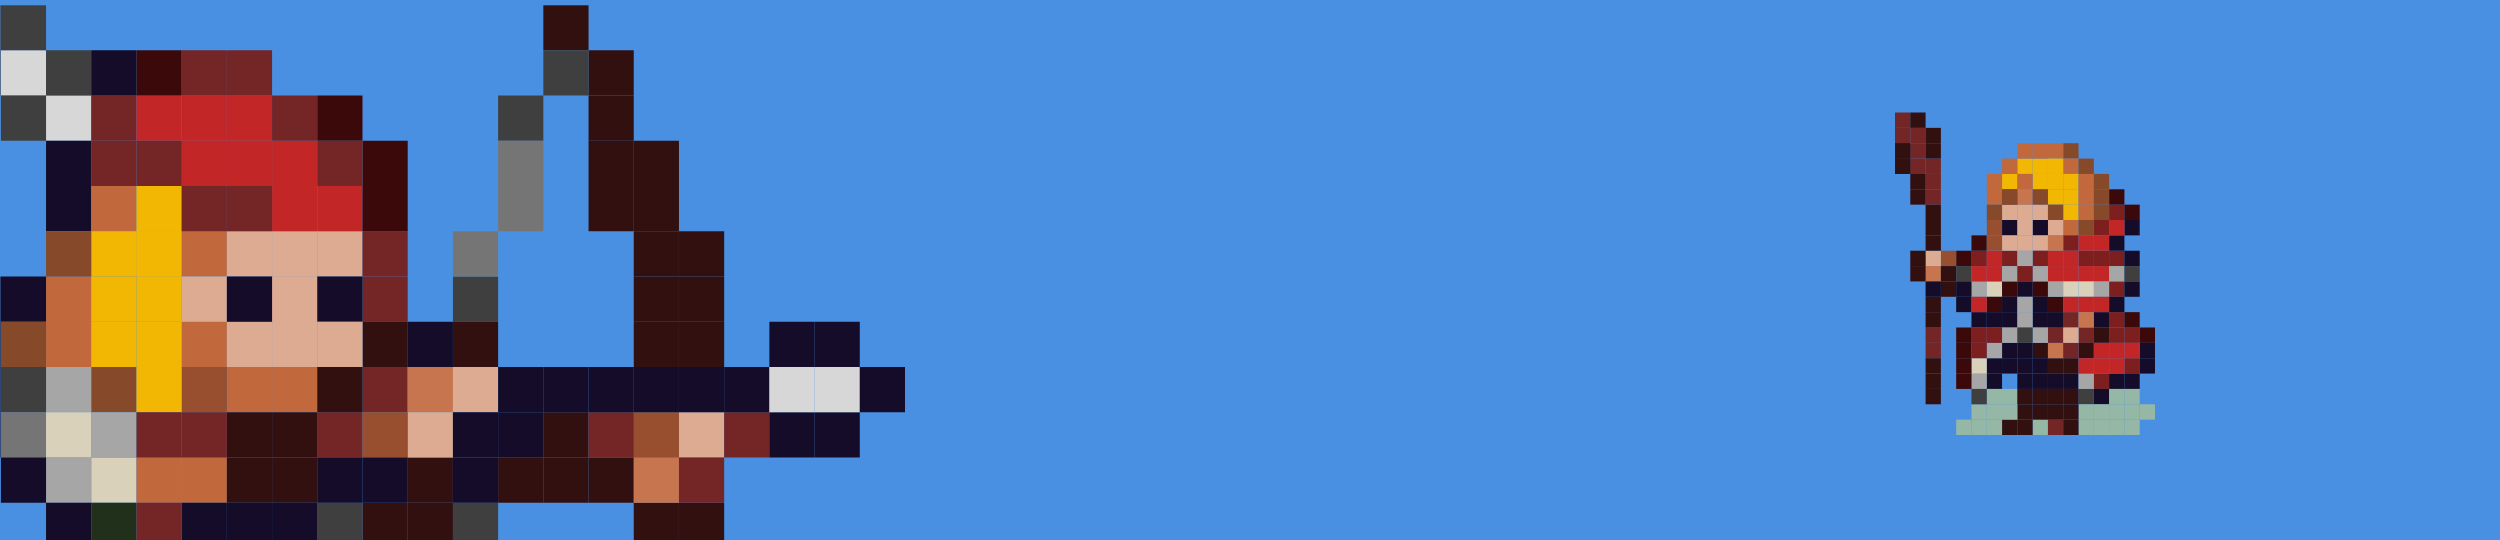 <?xml version="1.0" encoding="UTF-8"?>
<svg width="1000px" height="216px" viewBox="0 0 1000 216" version="1.1" xmlns="http://www.w3.org/2000/svg" xmlns:xlink="http://www.w3.org/1999/xlink">
    <!-- Generator: Sketch 43.2 (39069) - http://www.bohemiancoding.com/sketch -->
    <title>rpg banner</title>
    <desc>Created with Sketch.</desc>
    <defs>
        <rect id="path-1" x="0" y="0" width="1000" height="216"></rect>
        <filter x="-1.6%" y="-1.4%" width="103.2%" height="103.9%" filterUnits="objectBoundingBox" id="filter-3">
            <feOffset dx="0" dy="2" in="SourceAlpha" result="shadowOffsetOuter1"></feOffset>
            <feGaussianBlur stdDeviation="2" in="shadowOffsetOuter1" result="shadowBlurOuter1"></feGaussianBlur>
            <feColorMatrix values="0 0 0 0 0   0 0 0 0 0   0 0 0 0 0  0 0 0 0.5 0" type="matrix" in="shadowBlurOuter1" result="shadowMatrixOuter1"></feColorMatrix>
            <feMerge>
                <feMergeNode in="shadowMatrixOuter1"></feMergeNode>
                <feMergeNode in="SourceGraphic"></feMergeNode>
            </feMerge>
        </filter>
        <filter x="-6.7%" y="-3.9%" width="114.4%" height="111.6%" filterUnits="objectBoundingBox" id="filter-4">
            <feOffset dx="0" dy="2" in="SourceAlpha" result="shadowOffsetOuter1"></feOffset>
            <feGaussianBlur stdDeviation="2" in="shadowOffsetOuter1" result="shadowBlurOuter1"></feGaussianBlur>
            <feColorMatrix values="0 0 0 0 0   0 0 0 0 0   0 0 0 0 0  0 0 0 0.5 0" type="matrix" in="shadowBlurOuter1" result="shadowMatrixOuter1"></feColorMatrix>
            <feMerge>
                <feMergeNode in="shadowMatrixOuter1"></feMergeNode>
                <feMergeNode in="SourceGraphic"></feMergeNode>
            </feMerge>
        </filter>
    </defs>
    <g id="Page-1" stroke="none" stroke-width="1" fill="none" fill-rule="evenodd">
        <g id="rpg-banner">
            <mask id="mask-2" fill="white">
                <use xlink:href="#path-1"></use>
            </mask>
            <use id="Rectangle" fill="#4990E2" opacity="0.749" xlink:href="#path-1"></use>
            <g id="archer" filter="url(#filter-3)" mask="url(#mask-2)">
                <g transform="translate(-72, 0)">
                    <rect id="Rectangle-2" fill="#3F3F3F" x="54.25" y="0" width="18.083" height="18.1"></rect>
                    <rect id="Rectangle-2-Copy-2" fill="#3F3F3F" x="54.25" y="18.1" width="18.083" height="18.1"></rect>
                    <rect id="Rectangle-2-Copy-3" fill="#D7D7D7" x="72.333" y="18.1" width="18.083" height="18.1"></rect>
                    <rect id="Rectangle-2-Copy-10" fill="#D7D7D7" x="90.417" y="36.2" width="18.083" height="18.1"></rect>
                    <rect id="Rectangle-2-Copy-18" fill="#140C28" x="90.417" y="54.3" width="18.083" height="18.1"></rect>
                    <rect id="Rectangle-2-Copy-19" fill="#140C28" x="90.417" y="72.4" width="18.083" height="18.1"></rect>
                    <rect id="Rectangle-2-Copy-33" fill="#C1693D" x="108.5" y="72.4" width="18.083" height="18.1"></rect>
                    <rect id="Rectangle-2-Copy-43" fill="#C1693D" x="90.417" y="108.6" width="18.083" height="18.1"></rect>
                    <rect id="Rectangle-2-Copy-103" fill="#140C28" x="72.333" y="108.6" width="18.083" height="18.1"></rect>
                    <rect id="Rectangle-2-Copy-104" fill="#140C28" x="54.25" y="108.6" width="18.083" height="18.1"></rect>
                    <rect id="Rectangle-2-Copy-107" fill="#140C28" x="54.25" y="126.7" width="18.083" height="18.1"></rect>
                    <rect id="Rectangle-2-Copy-109" fill="#140C28" x="54.25" y="144.8" width="18.083" height="18.1"></rect>
                    <rect id="Rectangle-2-Copy-110" fill="#140C28" x="54.25" y="162.9" width="18.083" height="18.1"></rect>
                    <rect id="Rectangle-2-Copy-44" fill="#C1693D" x="90.417" y="126.7" width="18.083" height="18.1"></rect>
                    <rect id="Rectangle-2-Copy-46" fill="#86492A" x="108.5" y="144.8" width="18.083" height="18.1"></rect>
                    <rect id="Rectangle-2-Copy-47" fill="#A6A6A6" x="90.417" y="144.8" width="18.083" height="18.1"></rect>
                    <rect id="Rectangle-2-Copy-48" fill="#3F3F3F" x="72.333" y="144.8" width="18.083" height="18.1"></rect>
                    <rect id="Rectangle-2-Copy-49" fill="#757575" x="72.333" y="162.9" width="18.083" height="18.1"></rect>
                    <rect id="Rectangle-2-Copy-50" fill="#D9D1BA" x="90.417" y="162.9" width="18.083" height="18.1"></rect>
                    <rect id="Rectangle-2-Copy-53" fill="#D9D1BA" x="108.5" y="181" width="18.083" height="18.1"></rect>
                    <rect id="Rectangle-2-Copy-51" fill="#A6A6A6" x="108.5" y="162.9" width="18.083" height="18.1"></rect>
                    <rect id="Rectangle-2-Copy-52" fill="#A6A6A6" x="90.417" y="181" width="18.083" height="18.1"></rect>
                    <rect id="Rectangle-2-Copy-55" fill="#140C28" x="90.417" y="199.1" width="18.083" height="18.1"></rect>
                    <rect id="Rectangle-2-Copy-58" fill="#21301B" x="108.5" y="199.1" width="18.083" height="18.1"></rect>
                    <rect id="Rectangle-2-Copy-197" fill="#331010" x="325.5" y="199.1" width="18.083" height="18.1"></rect>
                    <rect id="Rectangle-2-Copy-196" fill="#331010" x="343.583" y="199.1" width="18.083" height="18.1"></rect>
                    <rect id="Rectangle-2-Copy-219" fill="#331010" x="325.5" y="126.7" width="18.083" height="18.1"></rect>
                    <rect id="Rectangle-2-Copy-218" fill="#331010" x="343.583" y="126.7" width="18.083" height="18.1"></rect>
                    <rect id="Rectangle-2-Copy-217" fill="#331010" x="325.5" y="108.6" width="18.083" height="18.1"></rect>
                    <rect id="Rectangle-2-Copy-216" fill="#331010" x="343.583" y="108.6" width="18.083" height="18.1"></rect>
                    <rect id="Rectangle-2-Copy-215" fill="#331010" x="325.5" y="90.5" width="18.083" height="18.1"></rect>
                    <rect id="Rectangle-2-Copy-214" fill="#331010" x="343.583" y="90.5" width="18.083" height="18.1"></rect>
                    <rect id="Rectangle-2-Copy-223" fill="#331010" x="307.417" y="72.4" width="18.083" height="18.1"></rect>
                    <rect id="Rectangle-2-Copy-222" fill="#331010" x="325.5" y="72.4" width="18.083" height="18.1"></rect>
                    <rect id="Rectangle-2-Copy-221" fill="#331010" x="307.417" y="54.3" width="18.083" height="18.1"></rect>
                    <rect id="Rectangle-2-Copy-225" fill="#331010" x="307.417" y="36.2" width="18.083" height="18.1"></rect>
                    <rect id="Rectangle-2-Copy-224" fill="#331010" x="307.417" y="18.1" width="18.083" height="18.1"></rect>
                    <rect id="Rectangle-2-Copy-226" fill="#331010" x="289.333" y="0" width="18.083" height="18.1"></rect>
                    <rect id="Rectangle-2-Copy-227" fill="#3F3F3F" x="289.333" y="18.1" width="18.083" height="18.1"></rect>
                    <rect id="Rectangle-2-Copy-228" fill="#3F3F3F" x="271.25" y="36.2" width="18.083" height="18.1"></rect>
                    <rect id="Rectangle-2-Copy-229" fill="#3F3F3F" x="253.167" y="108.6" width="18.083" height="18.1"></rect>
                    <rect id="Rectangle-2-Copy-230" fill="#757575" x="253.167" y="90.5" width="18.083" height="18.1"></rect>
                    <rect id="Rectangle-2-Copy-231" fill="#757575" x="271.25" y="72.4" width="18.083" height="18.1"></rect>
                    <rect id="Rectangle-2-Copy-232" fill="#757575" x="271.25" y="54.3" width="18.083" height="18.1"></rect>
                    <rect id="Rectangle-2-Copy-253" fill="#3F3F3F" x="253.167" y="199.1" width="18.083" height="18.1"></rect>
                    <rect id="Rectangle-2-Copy-220" fill="#331010" x="325.5" y="54.3" width="18.083" height="18.1"></rect>
                    <rect id="Rectangle-2-Copy-200" fill="#331010" x="217" y="199.1" width="18.083" height="18.1"></rect>
                    <rect id="Rectangle-2-Copy-199" fill="#331010" x="235.083" y="199.1" width="18.083" height="18.1"></rect>
                    <rect id="Rectangle-2-Copy-198" fill="#331010" x="235.083" y="181" width="18.083" height="18.1"></rect>
                    <rect id="Rectangle-2-Copy-206" fill="#331010" x="271.25" y="181" width="18.083" height="18.1"></rect>
                    <rect id="Rectangle-2-Copy-205" fill="#331010" x="289.333" y="181" width="18.083" height="18.1"></rect>
                    <rect id="Rectangle-2-Copy-207" fill="#331010" x="307.417" y="181" width="18.083" height="18.1"></rect>
                    <rect id="Rectangle-2-Copy-204" fill="#331010" x="289.333" y="162.9" width="18.083" height="18.1"></rect>
                    <rect id="Rectangle-2-Copy-158" fill="#3F3F3F" x="198.917" y="199.1" width="18.083" height="18.1"></rect>
                    <rect id="Rectangle-2-Copy-54" fill="#140C28" x="72.333" y="181" width="18.083" height="18.1"></rect>
                    <rect id="Rectangle-2-Copy-34" fill="#F2B702" x="108.5" y="90.5" width="18.083" height="18.1"></rect>
                    <rect id="Rectangle-2-Copy-35" fill="#F2B702" x="126.583" y="72.4" width="18.083" height="18.1"></rect>
                    <rect id="Rectangle-2-Copy-36" fill="#F2B702" x="126.583" y="90.5" width="18.083" height="18.1"></rect>
                    <rect id="Rectangle-2-Copy-37" fill="#F2B702" x="126.583" y="90.5" width="18.083" height="18.1"></rect>
                    <rect id="Rectangle-2-Copy-114" fill="#C1693D" x="144.667" y="90.5" width="18.083" height="18.1"></rect>
                    <rect id="Rectangle-2-Copy-126" fill="#C1693D" x="144.667" y="126.7" width="18.083" height="18.1"></rect>
                    <rect id="Rectangle-2-Copy-135" fill="#C1693D" x="162.75" y="144.8" width="18.083" height="18.1"></rect>
                    <rect id="Rectangle-2-Copy-139" fill="#984F30" x="144.667" y="144.8" width="18.083" height="18.1"></rect>
                    <rect id="Rectangle-2-Copy-136" fill="#C1693D" x="180.833" y="144.8" width="18.083" height="18.1"></rect>
                    <rect id="Rectangle-2-Copy-145" fill="#C1693D" x="126.583" y="181" width="18.083" height="18.1"></rect>
                    <rect id="Rectangle-2-Copy-144" fill="#C1693D" x="144.667" y="181" width="18.083" height="18.1"></rect>
                    <rect id="Rectangle-2-Copy-115" fill="#DDAB92" x="162.75" y="90.5" width="18.083" height="18.1"></rect>
                    <rect id="Rectangle-2-Copy-116" fill="#DDAB92" x="180.833" y="90.5" width="18.083" height="18.1"></rect>
                    <rect id="Rectangle-2-Copy-118" fill="#DDAB92" x="180.833" y="108.6" width="18.083" height="18.1"></rect>
                    <rect id="Rectangle-2-Copy-119" fill="#DDAB92" x="180.833" y="108.6" width="18.083" height="18.1"></rect>
                    <rect id="Rectangle-2-Copy-117" fill="#DDAB92" x="198.917" y="90.5" width="18.083" height="18.1"></rect>
                    <rect id="Rectangle-2-Copy-127" fill="#742525" x="217" y="90.5" width="18.083" height="18.1"></rect>
                    <rect id="Rectangle-2-Copy-128" fill="#742525" x="217" y="108.6" width="18.083" height="18.1"></rect>
                    <rect id="Rectangle-2-Copy-132" fill="#742525" x="217" y="144.8" width="18.083" height="18.1"></rect>
                    <rect id="Rectangle-2-Copy-244" fill="#C7754E" x="235.083" y="144.8" width="18.083" height="18.1"></rect>
                    <rect id="Rectangle-2-Copy-248" fill="#C7754E" x="235.083" y="144.8" width="18.083" height="18.1"></rect>
                    <rect id="Rectangle-2-Copy-249" fill="#C7754E" x="325.5" y="181" width="18.083" height="18.1"></rect>
                    <rect id="Rectangle-2-Copy-245" fill="#DDAB92" x="253.167" y="144.8" width="18.083" height="18.1"></rect>
                    <rect id="Rectangle-2-Copy-250" fill="#DDAB92" x="343.583" y="162.9" width="18.083" height="18.1"></rect>
                    <rect id="Rectangle-2-Copy-246" fill="#DDAB92" x="235.083" y="162.9" width="18.083" height="18.1"></rect>
                    <rect id="Rectangle-2-Copy-133" fill="#742525" x="198.917" y="162.9" width="18.083" height="18.1"></rect>
                    <rect id="Rectangle-2-Copy-243" fill="#984F30" x="217" y="162.9" width="18.083" height="18.1"></rect>
                    <rect id="Rectangle-2-Copy-247" fill="#984F30" x="325.5" y="162.9" width="18.083" height="18.1"></rect>
                    <rect id="Rectangle-2-Copy-240" fill="#742525" x="307.417" y="162.9" width="18.083" height="18.1"></rect>
                    <rect id="Rectangle-2-Copy-241" fill="#742525" x="361.667" y="162.9" width="18.083" height="18.1"></rect>
                    <rect id="Rectangle-2-Copy-242" fill="#742525" x="343.583" y="181" width="18.083" height="18.1"></rect>
                    <rect id="Rectangle-2-Copy-129" fill="#331010" x="217" y="126.7" width="18.083" height="18.1"></rect>
                    <rect id="Rectangle-2-Copy-134" fill="#331010" x="198.917" y="144.8" width="18.083" height="18.1"></rect>
                    <rect id="Rectangle-2-Copy-140" fill="#331010" x="162.75" y="162.9" width="18.083" height="18.1"></rect>
                    <rect id="Rectangle-2-Copy-141" fill="#331010" x="180.833" y="162.9" width="18.083" height="18.1"></rect>
                    <rect id="Rectangle-2-Copy-143" fill="#331010" x="162.75" y="181" width="18.083" height="18.1"></rect>
                    <rect id="Rectangle-2-Copy-142" fill="#331010" x="180.833" y="181" width="18.083" height="18.1"></rect>
                    <rect id="Rectangle-2-Copy-131" fill="#331010" x="253.167" y="126.7" width="18.083" height="18.1"></rect>
                    <rect id="Rectangle-2-Copy-130" fill="#140C28" x="235.083" y="126.7" width="18.083" height="18.1"></rect>
                    <rect id="Rectangle-2-Copy-147" fill="#140C28" x="198.917" y="181" width="18.083" height="18.1"></rect>
                    <rect id="Rectangle-2-Copy-148" fill="#140C28" x="217" y="181" width="18.083" height="18.1"></rect>
                    <rect id="Rectangle-2-Copy-201" fill="#140C28" x="253.167" y="181" width="18.083" height="18.1"></rect>
                    <rect id="Rectangle-2-Copy-202" fill="#140C28" x="253.167" y="162.9" width="18.083" height="18.1"></rect>
                    <rect id="Rectangle-2-Copy-203" fill="#140C28" x="271.25" y="162.9" width="18.083" height="18.1"></rect>
                    <rect id="Rectangle-2-Copy-209" fill="#140C28" x="271.25" y="144.8" width="18.083" height="18.1"></rect>
                    <rect id="Rectangle-2-Copy-208" fill="#140C28" x="289.333" y="144.8" width="18.083" height="18.1"></rect>
                    <rect id="Rectangle-2-Copy-211" fill="#140C28" x="307.417" y="144.8" width="18.083" height="18.1"></rect>
                    <rect id="Rectangle-2-Copy-210" fill="#140C28" x="325.5" y="144.8" width="18.083" height="18.1"></rect>
                    <rect id="Rectangle-2-Copy-213" fill="#140C28" x="343.583" y="144.8" width="18.083" height="18.1"></rect>
                    <rect id="Rectangle-2-Copy-212" fill="#140C28" x="361.667" y="144.8" width="18.083" height="18.1"></rect>
                    <rect id="Rectangle-2-Copy-234" fill="#140C28" x="379.75" y="126.7" width="18.083" height="18.1"></rect>
                    <rect id="Rectangle-2-Copy-233" fill="#140C28" x="397.833" y="126.7" width="18.083" height="18.1"></rect>
                    <rect id="Rectangle-2-Copy-236" fill="#140C28" x="379.75" y="162.9" width="18.083" height="18.1"></rect>
                    <rect id="Rectangle-2-Copy-235" fill="#140C28" x="397.833" y="162.9" width="18.083" height="18.1"></rect>
                    <rect id="Rectangle-2-Copy-239" fill="#D7D7D7" x="379.75" y="144.8" width="18.083" height="18.1"></rect>
                    <rect id="Rectangle-2-Copy-238" fill="#D7D7D7" x="397.833" y="144.8" width="18.083" height="18.1"></rect>
                    <rect id="Rectangle-2-Copy-237" fill="#140C28" x="415.917" y="144.8" width="18.083" height="18.1"></rect>
                    <rect id="Rectangle-2-Copy-150" fill="#140C28" x="162.75" y="199.1" width="18.083" height="18.1"></rect>
                    <rect id="Rectangle-2-Copy-151" fill="#140C28" x="144.667" y="199.1" width="18.083" height="18.1"></rect>
                    <rect id="Rectangle-2-Copy-149" fill="#140C28" x="180.833" y="199.1" width="18.083" height="18.1"></rect>
                    <rect id="Rectangle-2-Copy-122" fill="#DDAB92" x="162.75" y="126.7" width="18.083" height="18.1"></rect>
                    <rect id="Rectangle-2-Copy-123" fill="#DDAB92" x="144.667" y="108.6" width="18.083" height="18.1"></rect>
                    <rect id="Rectangle-2-Copy-124" fill="#140C28" x="162.75" y="108.6" width="18.083" height="18.1"></rect>
                    <rect id="Rectangle-2-Copy-125" fill="#140C28" x="198.917" y="108.6" width="18.083" height="18.1"></rect>
                    <rect id="Rectangle-2-Copy-121" fill="#DDAB92" x="180.833" y="126.7" width="18.083" height="18.1"></rect>
                    <rect id="Rectangle-2-Copy-120" fill="#DDAB92" x="198.917" y="126.7" width="18.083" height="18.1"></rect>
                    <rect id="Rectangle-2-Copy-39" fill="#F2B702" x="108.5" y="108.6" width="18.083" height="18.1"></rect>
                    <rect id="Rectangle-2-Copy-38" fill="#F2B702" x="126.583" y="108.6" width="18.083" height="18.1"></rect>
                    <rect id="Rectangle-2-Copy-41" fill="#F2B702" x="108.5" y="126.7" width="18.083" height="18.1"></rect>
                    <rect id="Rectangle-2-Copy-40" fill="#F2B702" x="126.583" y="126.7" width="18.083" height="18.1"></rect>
                    <rect id="Rectangle-2-Copy-42" fill="#F2B702" x="126.583" y="144.8" width="18.083" height="18.1"></rect>
                    <rect id="Rectangle-2-Copy-20" fill="#86492A" x="90.417" y="90.5" width="18.083" height="18.1"></rect>
                    <rect id="Rectangle-2-Copy-45" fill="#86492A" x="72.333" y="126.7" width="18.083" height="18.1"></rect>
                    <rect id="Rectangle-2-Copy-11" fill="#742525" x="108.5" y="36.2" width="18.083" height="18.1"></rect>
                    <rect id="Rectangle-2-Copy-21" fill="#C32627" x="126.583" y="36.2" width="18.083" height="18.1"></rect>
                    <rect id="Rectangle-2-Copy-22" fill="#C32627" x="144.667" y="36.2" width="18.083" height="18.1"></rect>
                    <rect id="Rectangle-2-Copy-24" fill="#C32627" x="144.667" y="54.3" width="18.083" height="18.1"></rect>
                    <rect id="Rectangle-2-Copy-25" fill="#C32627" x="144.667" y="54.3" width="18.083" height="18.1"></rect>
                    <rect id="Rectangle-2-Copy-26" fill="#C32627" x="162.75" y="54.3" width="18.083" height="18.1"></rect>
                    <rect id="Rectangle-2-Copy-27" fill="#C32627" x="180.833" y="54.3" width="18.083" height="18.1"></rect>
                    <rect id="Rectangle-2-Copy-28" fill="#C32627" x="180.833" y="72.4" width="18.083" height="18.1"></rect>
                    <rect id="Rectangle-2-Copy-29" fill="#C32627" x="198.917" y="72.4" width="18.083" height="18.1"></rect>
                    <rect id="Rectangle-2-Copy-23" fill="#C32627" x="162.75" y="36.2" width="18.083" height="18.1"></rect>
                    <rect id="Rectangle-2-Copy-12" fill="#742525" x="108.5" y="54.3" width="18.083" height="18.1"></rect>
                    <rect id="Rectangle-2-Copy-13" fill="#742525" x="126.583" y="54.3" width="18.083" height="18.1"></rect>
                    <rect id="Rectangle-2-Copy-14" fill="#742525" x="144.667" y="72.4" width="18.083" height="18.1"></rect>
                    <rect id="Rectangle-2-Copy-15" fill="#742525" x="162.75" y="72.4" width="18.083" height="18.1"></rect>
                    <rect id="Rectangle-2-Copy-138" fill="#742525" x="126.583" y="162.9" width="18.083" height="18.1"></rect>
                    <rect id="Rectangle-2-Copy-146" fill="#742525" x="126.583" y="199.1" width="18.083" height="18.1"></rect>
                    <rect id="Rectangle-2-Copy-137" fill="#742525" x="144.667" y="162.9" width="18.083" height="18.1"></rect>
                    <rect id="Rectangle-2-Copy-4" fill="#3F3F3F" x="72.333" y="36.2" width="18.083" height="18.1"></rect>
                    <rect id="Rectangle-2-Copy" fill="#3F3F3F" x="72.333" y="0" width="18.083" height="18.1"></rect>
                    <rect id="Rectangle-2-Copy-5" fill="#3F3F3F" x="90.417" y="18.1" width="18.083" height="18.1"></rect>
                    <rect id="Rectangle-2-Copy-6" fill="#140C28" x="108.5" y="18.1" width="18.083" height="18.1"></rect>
                    <rect id="Rectangle-2-Copy-7" fill="#3B090A" x="126.583" y="18.1" width="18.083" height="18.1"></rect>
                    <rect id="Rectangle-2-Copy-8" fill="#742525" x="144.667" y="18.1" width="18.083" height="18.1"></rect>
                    <rect id="Rectangle-2-Copy-9" fill="#742525" x="162.75" y="18.1" width="18.083" height="18.1"></rect>
                    <rect id="Rectangle-2-Copy-16" fill="#742525" x="180.833" y="36.2" width="18.083" height="18.1"></rect>
                    <rect id="Rectangle-2-Copy-30" fill="#3B090A" x="198.917" y="36.2" width="18.083" height="18.1"></rect>
                    <rect id="Rectangle-2-Copy-31" fill="#3B090A" x="217" y="54.3" width="18.083" height="18.1"></rect>
                    <rect id="Rectangle-2-Copy-32" fill="#3B090A" x="217" y="72.4" width="18.083" height="18.1"></rect>
                    <rect id="Rectangle-2-Copy-17" fill="#742525" x="198.917" y="54.3" width="18.083" height="18.1"></rect>
                </g>
            </g>
            <g id="magician" filter="url(#filter-4)" mask="url(#mask-2)">
                <g transform="translate(810, 107.5) scale(-1, 1) translate(-810, -107.5) translate(758, 43)">
                    <rect id="Rectangle-3-Copy-176" fill="#86492A" x="30.588" y="12.286" width="6.118" height="6.143"></rect>
                    <rect id="Rectangle-3-Copy-182" fill="#C1693D" x="36.706" y="12.286" width="6.118" height="6.143"></rect>
                    <rect id="Rectangle-3-Copy-185" fill="#C1693D" x="30.588" y="18.429" width="6.118" height="6.143"></rect>
                    <rect id="Rectangle-3-Copy-193" fill="#F2B702" x="36.706" y="18.429" width="6.118" height="6.143"></rect>
                    <rect id="Rectangle-3-Copy-194" fill="#F2B702" x="42.824" y="18.429" width="6.118" height="6.143"></rect>
                    <rect id="Rectangle-3-Copy-195" fill="#F2B702" x="48.941" y="18.429" width="6.118" height="6.143"></rect>
                    <rect id="Rectangle-3-Copy-202" fill="#F2B702" x="55.059" y="24.571" width="6.118" height="6.143"></rect>
                    <rect id="Rectangle-3-Copy-198" fill="#F2B702" x="30.588" y="24.571" width="6.118" height="6.143"></rect>
                    <rect id="Rectangle-3-Copy-197" fill="#F2B702" x="36.706" y="24.571" width="6.118" height="6.143"></rect>
                    <rect id="Rectangle-3-Copy-200" fill="#F2B702" x="30.588" y="30.714" width="6.118" height="6.143"></rect>
                    <rect id="Rectangle-3-Copy-201" fill="#F2B702" x="30.588" y="36.857" width="6.118" height="6.143"></rect>
                    <rect id="Rectangle-3-Copy-199" fill="#F2B702" x="36.706" y="30.714" width="6.118" height="6.143"></rect>
                    <rect id="Rectangle-3-Copy-196" fill="#F2B702" x="42.824" y="24.571" width="6.118" height="6.143"></rect>
                    <rect id="Rectangle-3-Copy-186" fill="#C1693D" x="24.471" y="24.571" width="6.118" height="6.143"></rect>
                    <rect id="Rectangle-3-Copy-187" fill="#C1693D" x="24.471" y="30.714" width="6.118" height="6.143"></rect>
                    <rect id="Rectangle-3-Copy-188" fill="#C1693D" x="24.471" y="36.857" width="6.118" height="6.143"></rect>
                    <rect id="Rectangle-3-Copy-209" fill="#C1693D" x="30.588" y="43" width="6.118" height="6.143"></rect>
                    <rect id="Rectangle-3-Copy-211" fill="#DDAB92" x="36.706" y="43" width="6.118" height="6.143"></rect>
                    <rect id="Rectangle-3-Copy-219" fill="#140C28" x="42.824" y="43" width="6.118" height="6.143"></rect>
                    <rect id="Rectangle-3-Copy-220" fill="#140C28" x="55.059" y="43" width="6.118" height="6.143"></rect>
                    <rect id="Rectangle-3-Copy-212" fill="#DDAB92" x="42.824" y="36.857" width="6.118" height="6.143"></rect>
                    <rect id="Rectangle-3-Copy-213" fill="#DDAB92" x="48.941" y="36.857" width="6.118" height="6.143"></rect>
                    <rect id="Rectangle-3-Copy-218" fill="#DDAB92" x="48.941" y="43" width="6.118" height="6.143"></rect>
                    <rect id="Rectangle-3-Copy-214" fill="#DDAB92" x="55.059" y="36.857" width="6.118" height="6.143"></rect>
                    <rect id="Rectangle-3-Copy-217" fill="#DDAB92" x="42.824" y="49.143" width="6.118" height="6.143"></rect>
                    <rect id="Rectangle-3-Copy-223" fill="#7D1E1F" x="42.824" y="55.286" width="6.118" height="6.143"></rect>
                    <rect id="Rectangle-3-Copy-238" fill="#7D1E1F" x="30.588" y="49.143" width="6.118" height="6.143"></rect>
                    <rect id="Rectangle-3-Copy-239" fill="#7D1E1F" x="24.471" y="55.286" width="6.118" height="6.143"></rect>
                    <rect id="Rectangle-3-Copy-240" fill="#7D1E1F" x="18.353" y="55.286" width="6.118" height="6.143"></rect>
                    <rect id="Rectangle-3-Copy-241" fill="#7D1E1F" x="12.235" y="55.286" width="6.118" height="6.143"></rect>
                    <rect id="Rectangle-3-Copy-260" fill="#7D1E1F" x="12.235" y="67.571" width="6.118" height="6.143"></rect>
                    <rect id="Rectangle-3-Copy-266" fill="#7D1E1F" x="12.235" y="79.857" width="6.118" height="6.143"></rect>
                    <rect id="Rectangle-3-Copy-348" fill="#742525" x="30.588" y="79.857" width="6.118" height="6.143"></rect>
                    <rect id="Rectangle-3-Copy-349" fill="#742525" x="24.471" y="86" width="6.118" height="6.143"></rect>
                    <rect id="Rectangle-3-Copy-353" fill="#331010" x="18.353" y="86" width="6.118" height="6.143"></rect>
                    <rect id="Rectangle-3-Copy-354" fill="#331010" x="24.471" y="92.143" width="6.118" height="6.143"></rect>
                    <rect id="Rectangle-3-Copy-355" fill="#331010" x="30.588" y="98.286" width="6.118" height="6.143"></rect>
                    <rect id="Rectangle-3-Copy-356" fill="#331010" x="36.706" y="98.286" width="6.118" height="6.143"></rect>
                    <rect id="Rectangle-3-Copy-357" fill="#331010" x="42.824" y="92.143" width="6.118" height="6.143"></rect>
                    <rect id="Rectangle-3-Copy-358" fill="#C7754E" x="36.706" y="92.143" width="6.118" height="6.143"></rect>
                    <rect id="Rectangle-3-Copy-350" fill="#742525" x="30.588" y="92.143" width="6.118" height="6.143"></rect>
                    <rect id="Rectangle-3-Copy-378" fill="#742525" x="85.647" y="30.714" width="6.118" height="6.143"></rect>
                    <rect id="Rectangle-3-Copy-379" fill="#742525" x="85.647" y="24.571" width="6.118" height="6.143"></rect>
                    <rect id="Rectangle-3-Copy-390" fill="#742525" x="85.647" y="92.143" width="6.118" height="6.143"></rect>
                    <rect id="Rectangle-3-Copy-389" fill="#742525" x="85.647" y="86" width="6.118" height="6.143"></rect>
                    <rect id="Rectangle-3-Copy-380" fill="#742525" x="85.647" y="18.429" width="6.118" height="6.143"></rect>
                    <rect id="Rectangle-3-Copy-383" fill="#742525" x="91.765" y="18.429" width="6.118" height="6.143"></rect>
                    <rect id="Rectangle-3-Copy-382" fill="#742525" x="91.765" y="12.286" width="6.118" height="6.143"></rect>
                    <rect id="Rectangle-3-Copy-381" fill="#742525" x="91.765" y="6.143" width="6.118" height="6.143"></rect>
                    <rect id="Rectangle-3-Copy-385" fill="#742525" x="97.882" y="6.143" width="6.118" height="6.143"></rect>
                    <rect id="Rectangle-3-Copy-384" fill="#742525" x="97.882" y="0" width="6.118" height="6.143"></rect>
                    <rect id="Rectangle-3-Copy-351" fill="#742525" x="36.706" y="86" width="6.118" height="6.143"></rect>
                    <rect id="Rectangle-3-Copy-352" fill="#DDAB92" x="30.588" y="86" width="6.118" height="6.143"></rect>
                    <rect id="Rectangle-3-Copy-267" fill="#7D1E1F" x="12.235" y="86" width="6.118" height="6.143"></rect>
                    <rect id="Rectangle-3-Copy-268" fill="#7D1E1F" x="6.118" y="86" width="6.118" height="6.143"></rect>
                    <rect id="Rectangle-3-Copy-274" fill="#7D1E1F" x="6.118" y="98.286" width="6.118" height="6.143"></rect>
                    <rect id="Rectangle-3-Copy-281" fill="#7D1E1F" x="18.353" y="104.429" width="6.118" height="6.143"></rect>
                    <rect id="Rectangle-3-Copy-255" fill="#140C28" x="6.118" y="55.286" width="6.118" height="6.143"></rect>
                    <rect id="Rectangle-3-Copy-259" fill="#140C28" x="6.118" y="67.571" width="6.118" height="6.143"></rect>
                    <rect id="Rectangle-3-Copy-270" fill="#140C28" x="0" y="92.143" width="6.118" height="6.143"></rect>
                    <rect id="Rectangle-3-Copy-271" fill="#140C28" x="0" y="98.286" width="6.118" height="6.143"></rect>
                    <rect id="Rectangle-3-Copy-272" fill="#140C28" x="6.118" y="104.429" width="6.118" height="6.143"></rect>
                    <rect id="Rectangle-3-Copy-273" fill="#140C28" x="12.235" y="104.429" width="6.118" height="6.143"></rect>
                    <rect id="Rectangle-3-Copy-297" fill="#140C28" x="30.588" y="104.429" width="6.118" height="6.143"></rect>
                    <rect id="Rectangle-3-Copy-296" fill="#140C28" x="36.706" y="104.429" width="6.118" height="6.143"></rect>
                    <rect id="Rectangle-3-Copy-299" fill="#140C28" x="42.824" y="104.429" width="6.118" height="6.143"></rect>
                    <rect id="Rectangle-3-Copy-298" fill="#140C28" x="48.941" y="104.429" width="6.118" height="6.143"></rect>
                    <rect id="Rectangle-3-Copy-303" fill="#140C28" x="42.824" y="98.286" width="6.118" height="6.143"></rect>
                    <rect id="Rectangle-3-Copy-302" fill="#140C28" x="48.941" y="98.286" width="6.118" height="6.143"></rect>
                    <rect id="Rectangle-3-Copy-305" fill="#140C28" x="48.941" y="92.143" width="6.118" height="6.143"></rect>
                    <rect id="Rectangle-3-Copy-335" fill="#140C28" x="42.824" y="79.857" width="6.118" height="6.143"></rect>
                    <rect id="Rectangle-3-Copy-336" fill="#140C28" x="42.824" y="73.714" width="6.118" height="6.143"></rect>
                    <rect id="Rectangle-3-Copy-337" fill="#140C28" x="36.706" y="79.857" width="6.118" height="6.143"></rect>
                    <rect id="Rectangle-3-Copy-338" fill="#140C28" x="55.059" y="73.714" width="6.118" height="6.143"></rect>
                    <rect id="Rectangle-3-Copy-342" fill="#140C28" x="48.941" y="67.571" width="6.118" height="6.143"></rect>
                    <rect id="Rectangle-3-Copy-339" fill="#140C28" x="55.059" y="79.857" width="6.118" height="6.143"></rect>
                    <rect id="Rectangle-3-Copy-340" fill="#140C28" x="61.176" y="79.857" width="6.118" height="6.143"></rect>
                    <rect id="Rectangle-3-Copy-341" fill="#140C28" x="67.294" y="79.857" width="6.118" height="6.143"></rect>
                    <rect id="Rectangle-3-Copy-304" fill="#140C28" x="55.059" y="92.143" width="6.118" height="6.143"></rect>
                    <rect id="Rectangle-3-Copy-301" fill="#140C28" x="55.059" y="98.286" width="6.118" height="6.143"></rect>
                    <rect id="Rectangle-3-Copy-300" fill="#140C28" x="61.176" y="98.286" width="6.118" height="6.143"></rect>
                    <rect id="Rectangle-3-Copy-306" fill="#140C28" x="61.176" y="104.429" width="6.118" height="6.143"></rect>
                    <rect id="Rectangle-3-Copy-293" fill="#140C28" x="18.353" y="110.571" width="6.118" height="6.143"></rect>
                    <rect id="Rectangle-3-Copy-294" fill="#3F3F3F" x="24.471" y="110.571" width="6.118" height="6.143"></rect>
                    <rect id="Rectangle-3-Copy-295" fill="#A6A6A6" x="24.471" y="104.429" width="6.118" height="6.143"></rect>
                    <rect id="Rectangle-3-Copy-329" fill="#A6A6A6" x="67.294" y="104.429" width="6.118" height="6.143"></rect>
                    <rect id="Rectangle-3-Copy-409" fill="#A6A6A6" x="67.294" y="67.571" width="6.118" height="6.143"></rect>
                    <rect id="Rectangle-3-Copy-363" fill="#D9D1BA" x="67.294" y="98.286" width="6.118" height="6.143"></rect>
                    <rect id="Rectangle-3-Copy-410" fill="#D9D1BA" x="61.176" y="67.571" width="6.118" height="6.143"></rect>
                    <rect id="Rectangle-3-Copy-330" fill="#A6A6A6" x="61.176" y="92.143" width="6.118" height="6.143"></rect>
                    <rect id="Rectangle-3-Copy-331" fill="#A6A6A6" x="55.059" y="86" width="6.118" height="6.143"></rect>
                    <rect id="Rectangle-3-Copy-360" fill="#7D1E1F" x="61.176" y="86" width="6.118" height="6.143"></rect>
                    <rect id="Rectangle-3-Copy-361" fill="#7D1E1F" x="67.294" y="86" width="6.118" height="6.143"></rect>
                    <rect id="Rectangle-3-Copy-364" fill="#3B090A" x="73.412" y="86" width="6.118" height="6.143"></rect>
                    <rect id="Rectangle-3-Copy-365" fill="#3B090A" x="73.412" y="92.143" width="6.118" height="6.143"></rect>
                    <rect id="Rectangle-3-Copy-367" fill="#3B090A" x="73.412" y="98.286" width="6.118" height="6.143"></rect>
                    <rect id="Rectangle-3-Copy-366" fill="#3B090A" x="73.412" y="104.429" width="6.118" height="6.143"></rect>
                    <rect id="Rectangle-3-Copy-362" fill="#7D1E1F" x="67.294" y="92.143" width="6.118" height="6.143"></rect>
                    <rect id="Rectangle-3-Copy-332" fill="#A6A6A6" x="42.824" y="86" width="6.118" height="6.143"></rect>
                    <rect id="Rectangle-3-Copy-333" fill="#A6A6A6" x="48.941" y="79.857" width="6.118" height="6.143"></rect>
                    <rect id="Rectangle-3-Copy-334" fill="#A6A6A6" x="48.941" y="73.714" width="6.118" height="6.143"></rect>
                    <rect id="Rectangle-3-Copy-283" fill="#95B7A6" x="6.118" y="110.571" width="6.118" height="6.143"></rect>
                    <rect id="Rectangle-3-Copy-282" fill="#95B7A6" x="12.235" y="110.571" width="6.118" height="6.143"></rect>
                    <rect id="Rectangle-3-Copy-285" fill="#95B7A6" x="0" y="116.714" width="6.118" height="6.143"></rect>
                    <rect id="Rectangle-3-Copy-284" fill="#95B7A6" x="6.118" y="116.714" width="6.118" height="6.143"></rect>
                    <rect id="Rectangle-3-Copy-287" fill="#95B7A6" x="12.235" y="116.714" width="6.118" height="6.143"></rect>
                    <rect id="Rectangle-3-Copy-286" fill="#95B7A6" x="18.353" y="116.714" width="6.118" height="6.143"></rect>
                    <rect id="Rectangle-3-Copy-288" fill="#95B7A6" x="24.471" y="116.714" width="6.118" height="6.143"></rect>
                    <rect id="Rectangle-3-Copy-292" fill="#95B7A6" x="6.118" y="122.857" width="6.118" height="6.143"></rect>
                    <rect id="Rectangle-3-Copy-291" fill="#95B7A6" x="12.235" y="122.857" width="6.118" height="6.143"></rect>
                    <rect id="Rectangle-3-Copy-290" fill="#95B7A6" x="18.353" y="122.857" width="6.118" height="6.143"></rect>
                    <rect id="Rectangle-3-Copy-289" fill="#95B7A6" x="24.471" y="122.857" width="6.118" height="6.143"></rect>
                    <rect id="Rectangle-3-Copy-325" fill="#95B7A6" x="42.824" y="122.857" width="6.118" height="6.143"></rect>
                    <rect id="Rectangle-3-Copy-327" fill="#742525" x="36.706" y="122.857" width="6.118" height="6.143"></rect>
                    <rect id="Rectangle-3-Copy-310" fill="#95B7A6" x="55.059" y="110.571" width="6.118" height="6.143"></rect>
                    <rect id="Rectangle-3-Copy-315" fill="#331010" x="48.941" y="110.571" width="6.118" height="6.143"></rect>
                    <rect id="Rectangle-3-Copy-316" fill="#331010" x="42.824" y="110.571" width="6.118" height="6.143"></rect>
                    <rect id="Rectangle-3-Copy-343" fill="#3B090A" x="42.824" y="67.571" width="6.118" height="6.143"></rect>
                    <rect id="Rectangle-3-Copy-344" fill="#3B090A" x="36.706" y="73.714" width="6.118" height="6.143"></rect>
                    <rect id="Rectangle-3-Copy-345" fill="#3B090A" x="55.059" y="67.571" width="6.118" height="6.143"></rect>
                    <rect id="Rectangle-3-Copy-346" fill="#3B090A" x="61.176" y="73.714" width="6.118" height="6.143"></rect>
                    <rect id="Rectangle-3-Copy-318" fill="#331010" x="36.706" y="110.571" width="6.118" height="6.143"></rect>
                    <rect id="Rectangle-3-Copy-317" fill="#331010" x="30.588" y="110.571" width="6.118" height="6.143"></rect>
                    <rect id="Rectangle-3-Copy-322" fill="#331010" x="48.941" y="116.714" width="6.118" height="6.143"></rect>
                    <rect id="Rectangle-3-Copy-321" fill="#331010" x="42.824" y="116.714" width="6.118" height="6.143"></rect>
                    <rect id="Rectangle-3-Copy-324" fill="#331010" x="55.059" y="122.857" width="6.118" height="6.143"></rect>
                    <rect id="Rectangle-3-Copy-323" fill="#331010" x="48.941" y="122.857" width="6.118" height="6.143"></rect>
                    <rect id="Rectangle-3-Copy-320" fill="#331010" x="36.706" y="116.714" width="6.118" height="6.143"></rect>
                    <rect id="Rectangle-3-Copy-319" fill="#331010" x="30.588" y="116.714" width="6.118" height="6.143"></rect>
                    <rect id="Rectangle-3-Copy-326" fill="#331010" x="30.588" y="122.857" width="6.118" height="6.143"></rect>
                    <rect id="Rectangle-3-Copy-309" fill="#95B7A6" x="61.176" y="110.571" width="6.118" height="6.143"></rect>
                    <rect id="Rectangle-3-Copy-308" fill="#95B7A6" x="55.059" y="116.714" width="6.118" height="6.143"></rect>
                    <rect id="Rectangle-3-Copy-307" fill="#95B7A6" x="61.176" y="116.714" width="6.118" height="6.143"></rect>
                    <rect id="Rectangle-3-Copy-311" fill="#95B7A6" x="67.294" y="116.714" width="6.118" height="6.143"></rect>
                    <rect id="Rectangle-3-Copy-328" fill="#3F3F3F" x="67.294" y="110.571" width="6.118" height="6.143"></rect>
                    <rect id="Rectangle-3-Copy-359" fill="#3F3F3F" x="48.941" y="86" width="6.118" height="6.143"></rect>
                    <rect id="Rectangle-3-Copy-314" fill="#95B7A6" x="61.176" y="122.857" width="6.118" height="6.143"></rect>
                    <rect id="Rectangle-3-Copy-313" fill="#95B7A6" x="67.294" y="122.857" width="6.118" height="6.143"></rect>
                    <rect id="Rectangle-3-Copy-312" fill="#95B7A6" x="73.412" y="122.857" width="6.118" height="6.143"></rect>
                    <rect id="Rectangle-3-Copy-261" fill="#140C28" x="12.235" y="73.714" width="6.118" height="6.143"></rect>
                    <rect id="Rectangle-3-Copy-265" fill="#140C28" x="18.353" y="79.857" width="6.118" height="6.143"></rect>
                    <rect id="Rectangle-3-Copy-256" fill="#140C28" x="12.235" y="49.143" width="6.118" height="6.143"></rect>
                    <rect id="Rectangle-3-Copy-257" fill="#140C28" x="6.118" y="43" width="6.118" height="6.143"></rect>
                    <rect id="Rectangle-3-Copy-242" fill="#7D1E1F" x="18.353" y="43" width="6.118" height="6.143"></rect>
                    <rect id="Rectangle-3-Copy-243" fill="#7D1E1F" x="12.235" y="36.857" width="6.118" height="6.143"></rect>
                    <rect id="Rectangle-3-Copy-262" fill="#3B090A" x="6.118" y="36.857" width="6.118" height="6.143"></rect>
                    <rect id="Rectangle-3-Copy-411" fill="#3B090A" x="12.235" y="30.714" width="6.118" height="6.143"></rect>
                    <rect id="Rectangle-3-Copy-264" fill="#3B090A" x="6.118" y="79.857" width="6.118" height="6.143"></rect>
                    <rect id="Rectangle-3-Copy-269" fill="#3B090A" x="0" y="86" width="6.118" height="6.143"></rect>
                    <rect id="Rectangle-3-Copy-224" fill="#7D1E1F" x="55.059" y="55.286" width="6.118" height="6.143"></rect>
                    <rect id="Rectangle-3-Copy-244" fill="#7D1E1F" x="67.294" y="55.286" width="6.118" height="6.143"></rect>
                    <rect id="Rectangle-3-Copy-368" fill="#3B090A" x="67.294" y="49.143" width="6.118" height="6.143"></rect>
                    <rect id="Rectangle-3-Copy-369" fill="#3B090A" x="73.412" y="55.286" width="6.118" height="6.143"></rect>
                    <rect id="Rectangle-3-Copy-370" fill="#984F30" x="79.529" y="55.286" width="6.118" height="6.143"></rect>
                    <rect id="Rectangle-3-Copy-371" fill="#DDAB92" x="85.647" y="55.286" width="6.118" height="6.143"></rect>
                    <rect id="Rectangle-3-Copy-377" fill="#C7754E" x="85.647" y="61.429" width="6.118" height="6.143"></rect>
                    <rect id="Rectangle-3-Copy-372" fill="#331010" x="91.765" y="55.286" width="6.118" height="6.143"></rect>
                    <rect id="Rectangle-3-Copy-373" fill="#331010" x="91.765" y="61.429" width="6.118" height="6.143"></rect>
                    <rect id="Rectangle-3-Copy-404" fill="#331010" x="79.529" y="61.429" width="6.118" height="6.143"></rect>
                    <rect id="Rectangle-3-Copy-405" fill="#3F3F3F" x="73.412" y="61.429" width="6.118" height="6.143"></rect>
                    <rect id="Rectangle-3-Copy-403" fill="#331010" x="79.529" y="67.571" width="6.118" height="6.143"></rect>
                    <rect id="Rectangle-3-Copy-388" fill="#331010" x="85.647" y="73.714" width="6.118" height="6.143"></rect>
                    <rect id="Rectangle-3-Copy-387" fill="#331010" x="85.647" y="79.857" width="6.118" height="6.143"></rect>
                    <rect id="Rectangle-3-Copy-392" fill="#331010" x="85.647" y="98.286" width="6.118" height="6.143"></rect>
                    <rect id="Rectangle-3-Copy-391" fill="#331010" x="85.647" y="104.429" width="6.118" height="6.143"></rect>
                    <rect id="Rectangle-3-Copy-393" fill="#331010" x="85.647" y="110.571" width="6.118" height="6.143"></rect>
                    <rect id="Rectangle-3-Copy-386" fill="#140C28" x="85.647" y="67.571" width="6.118" height="6.143"></rect>
                    <rect id="Rectangle-3-Copy-406" fill="#140C28" x="73.412" y="67.571" width="6.118" height="6.143"></rect>
                    <rect id="Rectangle-3-Copy-407" fill="#140C28" x="73.412" y="73.714" width="6.118" height="6.143"></rect>
                    <rect id="Rectangle-3-Copy-375" fill="#331010" x="85.647" y="43" width="6.118" height="6.143"></rect>
                    <rect id="Rectangle-3-Copy-376" fill="#331010" x="85.647" y="36.857" width="6.118" height="6.143"></rect>
                    <rect id="Rectangle-3-Copy-395" fill="#331010" x="91.765" y="30.714" width="6.118" height="6.143"></rect>
                    <rect id="Rectangle-3-Copy-394" fill="#331010" x="91.765" y="24.571" width="6.118" height="6.143"></rect>
                    <rect id="Rectangle-3-Copy-397" fill="#331010" x="97.882" y="18.429" width="6.118" height="6.143"></rect>
                    <rect id="Rectangle-3-Copy-396" fill="#331010" x="97.882" y="12.286" width="6.118" height="6.143"></rect>
                    <rect id="Rectangle-3-Copy-399" fill="#331010" x="97.882" y="18.429" width="6.118" height="6.143"></rect>
                    <rect id="Rectangle-3-Copy-398" fill="#331010" x="97.882" y="12.286" width="6.118" height="6.143"></rect>
                    <rect id="Rectangle-3-Copy-401" fill="#331010" x="85.647" y="12.286" width="6.118" height="6.143"></rect>
                    <rect id="Rectangle-3-Copy-400" fill="#331010" x="85.647" y="6.143" width="6.118" height="6.143"></rect>
                    <rect id="Rectangle-3-Copy-402" fill="#331010" x="91.765" y="0" width="6.118" height="6.143"></rect>
                    <rect id="Rectangle-3-Copy-374" fill="#331010" x="85.647" y="49.143" width="6.118" height="6.143"></rect>
                    <rect id="Rectangle-3-Copy-229" fill="#C32627" x="61.176" y="55.286" width="6.118" height="6.143"></rect>
                    <rect id="Rectangle-3-Copy-230" fill="#C32627" x="61.176" y="61.429" width="6.118" height="6.143"></rect>
                    <rect id="Rectangle-3-Copy-231" fill="#C32627" x="67.294" y="61.429" width="6.118" height="6.143"></rect>
                    <rect id="Rectangle-3-Copy-408" fill="#C32627" x="67.294" y="73.714" width="6.118" height="6.143"></rect>
                    <rect id="Rectangle-3-Copy-234" fill="#C32627" x="30.588" y="55.286" width="6.118" height="6.143"></rect>
                    <rect id="Rectangle-3-Copy-233" fill="#C32627" x="30.588" y="61.429" width="6.118" height="6.143"></rect>
                    <rect id="Rectangle-3-Copy-232" fill="#C32627" x="36.706" y="61.429" width="6.118" height="6.143"></rect>
                    <rect id="Rectangle-3-Copy-237" fill="#C32627" x="18.353" y="61.429" width="6.118" height="6.143"></rect>
                    <rect id="Rectangle-3-Copy-251" fill="#A6A6A6" x="18.353" y="67.571" width="6.118" height="6.143"></rect>
                    <rect id="Rectangle-3-Copy-258" fill="#A6A6A6" x="12.235" y="61.429" width="6.118" height="6.143"></rect>
                    <rect id="Rectangle-3-Copy-263" fill="#3F3F3F" x="6.118" y="61.429" width="6.118" height="6.143"></rect>
                    <rect id="Rectangle-3-Copy-252" fill="#A6A6A6" x="36.706" y="67.571" width="6.118" height="6.143"></rect>
                    <rect id="Rectangle-3-Copy-236" fill="#C32627" x="24.471" y="61.429" width="6.118" height="6.143"></rect>
                    <rect id="Rectangle-3-Copy-254" fill="#D9D1BA" x="30.588" y="67.571" width="6.118" height="6.143"></rect>
                    <rect id="Rectangle-3-Copy-253" fill="#D9D1BA" x="24.471" y="67.571" width="6.118" height="6.143"></rect>
                    <rect id="Rectangle-3-Copy-250" fill="#C32627" x="30.588" y="73.714" width="6.118" height="6.143"></rect>
                    <rect id="Rectangle-3-Copy-249" fill="#C32627" x="18.353" y="73.714" width="6.118" height="6.143"></rect>
                    <rect id="Rectangle-3-Copy-248" fill="#C32627" x="24.471" y="73.714" width="6.118" height="6.143"></rect>
                    <rect id="Rectangle-3-Copy-347" fill="#C7754E" x="24.471" y="79.857" width="6.118" height="6.143"></rect>
                    <rect id="Rectangle-3-Copy-277" fill="#C32627" x="18.353" y="92.143" width="6.118" height="6.143"></rect>
                    <rect id="Rectangle-3-Copy-276" fill="#C32627" x="6.118" y="92.143" width="6.118" height="6.143"></rect>
                    <rect id="Rectangle-3-Copy-275" fill="#C32627" x="12.235" y="92.143" width="6.118" height="6.143"></rect>
                    <rect id="Rectangle-3-Copy-280" fill="#C32627" x="24.471" y="98.286" width="6.118" height="6.143"></rect>
                    <rect id="Rectangle-3-Copy-279" fill="#C32627" x="12.235" y="98.286" width="6.118" height="6.143"></rect>
                    <rect id="Rectangle-3-Copy-278" fill="#C32627" x="18.353" y="98.286" width="6.118" height="6.143"></rect>
                    <rect id="Rectangle-3-Copy-235" fill="#C32627" x="36.706" y="55.286" width="6.118" height="6.143"></rect>
                    <rect id="Rectangle-3-Copy-246" fill="#C32627" x="18.353" y="49.143" width="6.118" height="6.143"></rect>
                    <rect id="Rectangle-3-Copy-247" fill="#C32627" x="12.235" y="43" width="6.118" height="6.143"></rect>
                    <rect id="Rectangle-3-Copy-245" fill="#C32627" x="24.471" y="49.143" width="6.118" height="6.143"></rect>
                    <rect id="Rectangle-3-Copy-226" fill="#A6A6A6" x="48.941" y="55.286" width="6.118" height="6.143"></rect>
                    <rect id="Rectangle-3-Copy-227" fill="#A6A6A6" x="42.824" y="61.429" width="6.118" height="6.143"></rect>
                    <rect id="Rectangle-3-Copy-228" fill="#A6A6A6" x="55.059" y="61.429" width="6.118" height="6.143"></rect>
                    <rect id="Rectangle-3-Copy-225" fill="#7D1E1F" x="48.941" y="61.429" width="6.118" height="6.143"></rect>
                    <rect id="Rectangle-3-Copy-216" fill="#DDAB92" x="48.941" y="49.143" width="6.118" height="6.143"></rect>
                    <rect id="Rectangle-3-Copy-215" fill="#DDAB92" x="55.059" y="49.143" width="6.118" height="6.143"></rect>
                    <rect id="Rectangle-3-Copy-210" fill="#C7754E" x="36.706" y="49.143" width="6.118" height="6.143"></rect>
                    <rect id="Rectangle-3-Copy-183" fill="#C1693D" x="42.824" y="12.286" width="6.118" height="6.143"></rect>
                    <rect id="Rectangle-3-Copy-184" fill="#C1693D" x="48.941" y="12.286" width="6.118" height="6.143"></rect>
                    <rect id="Rectangle-3-Copy-189" fill="#C1693D" x="55.059" y="18.429" width="6.118" height="6.143"></rect>
                    <rect id="Rectangle-3-Copy-190" fill="#C1693D" x="48.941" y="24.571" width="6.118" height="6.143"></rect>
                    <rect id="Rectangle-3-Copy-203" fill="#C7754E" x="48.941" y="30.714" width="6.118" height="6.143"></rect>
                    <rect id="Rectangle-3-Copy-191" fill="#C1693D" x="61.176" y="24.571" width="6.118" height="6.143"></rect>
                    <rect id="Rectangle-3-Copy-192" fill="#C1693D" x="61.176" y="30.714" width="6.118" height="6.143"></rect>
                    <rect id="Rectangle-3-Copy-177" fill="#86492A" x="24.471" y="18.429" width="6.118" height="6.143"></rect>
                    <rect id="Rectangle-3-Copy-178" fill="#86492A" x="18.353" y="24.571" width="6.118" height="6.143"></rect>
                    <rect id="Rectangle-3-Copy-179" fill="#86492A" x="18.353" y="30.714" width="6.118" height="6.143"></rect>
                    <rect id="Rectangle-3-Copy-204" fill="#86492A" x="42.824" y="30.714" width="6.118" height="6.143"></rect>
                    <rect id="Rectangle-3-Copy-205" fill="#86492A" x="36.706" y="36.857" width="6.118" height="6.143"></rect>
                    <rect id="Rectangle-3-Copy-206" fill="#86492A" x="55.059" y="30.714" width="6.118" height="6.143"></rect>
                    <rect id="Rectangle-3-Copy-207" fill="#86492A" x="55.059" y="30.714" width="6.118" height="6.143"></rect>
                    <rect id="Rectangle-3-Copy-208" fill="#86492A" x="61.176" y="36.857" width="6.118" height="6.143"></rect>
                    <rect id="Rectangle-3-Copy-221" fill="#984F30" x="61.176" y="43" width="6.118" height="6.143"></rect>
                    <rect id="Rectangle-3-Copy-222" fill="#984F30" x="61.176" y="49.143" width="6.118" height="6.143"></rect>
                    <rect id="Rectangle-3-Copy-180" fill="#86492A" x="18.353" y="36.857" width="6.118" height="6.143"></rect>
                    <rect id="Rectangle-3-Copy-181" fill="#86492A" x="24.471" y="43" width="6.118" height="6.143"></rect>
                </g>
            </g>
        </g>
    </g>
</svg>
